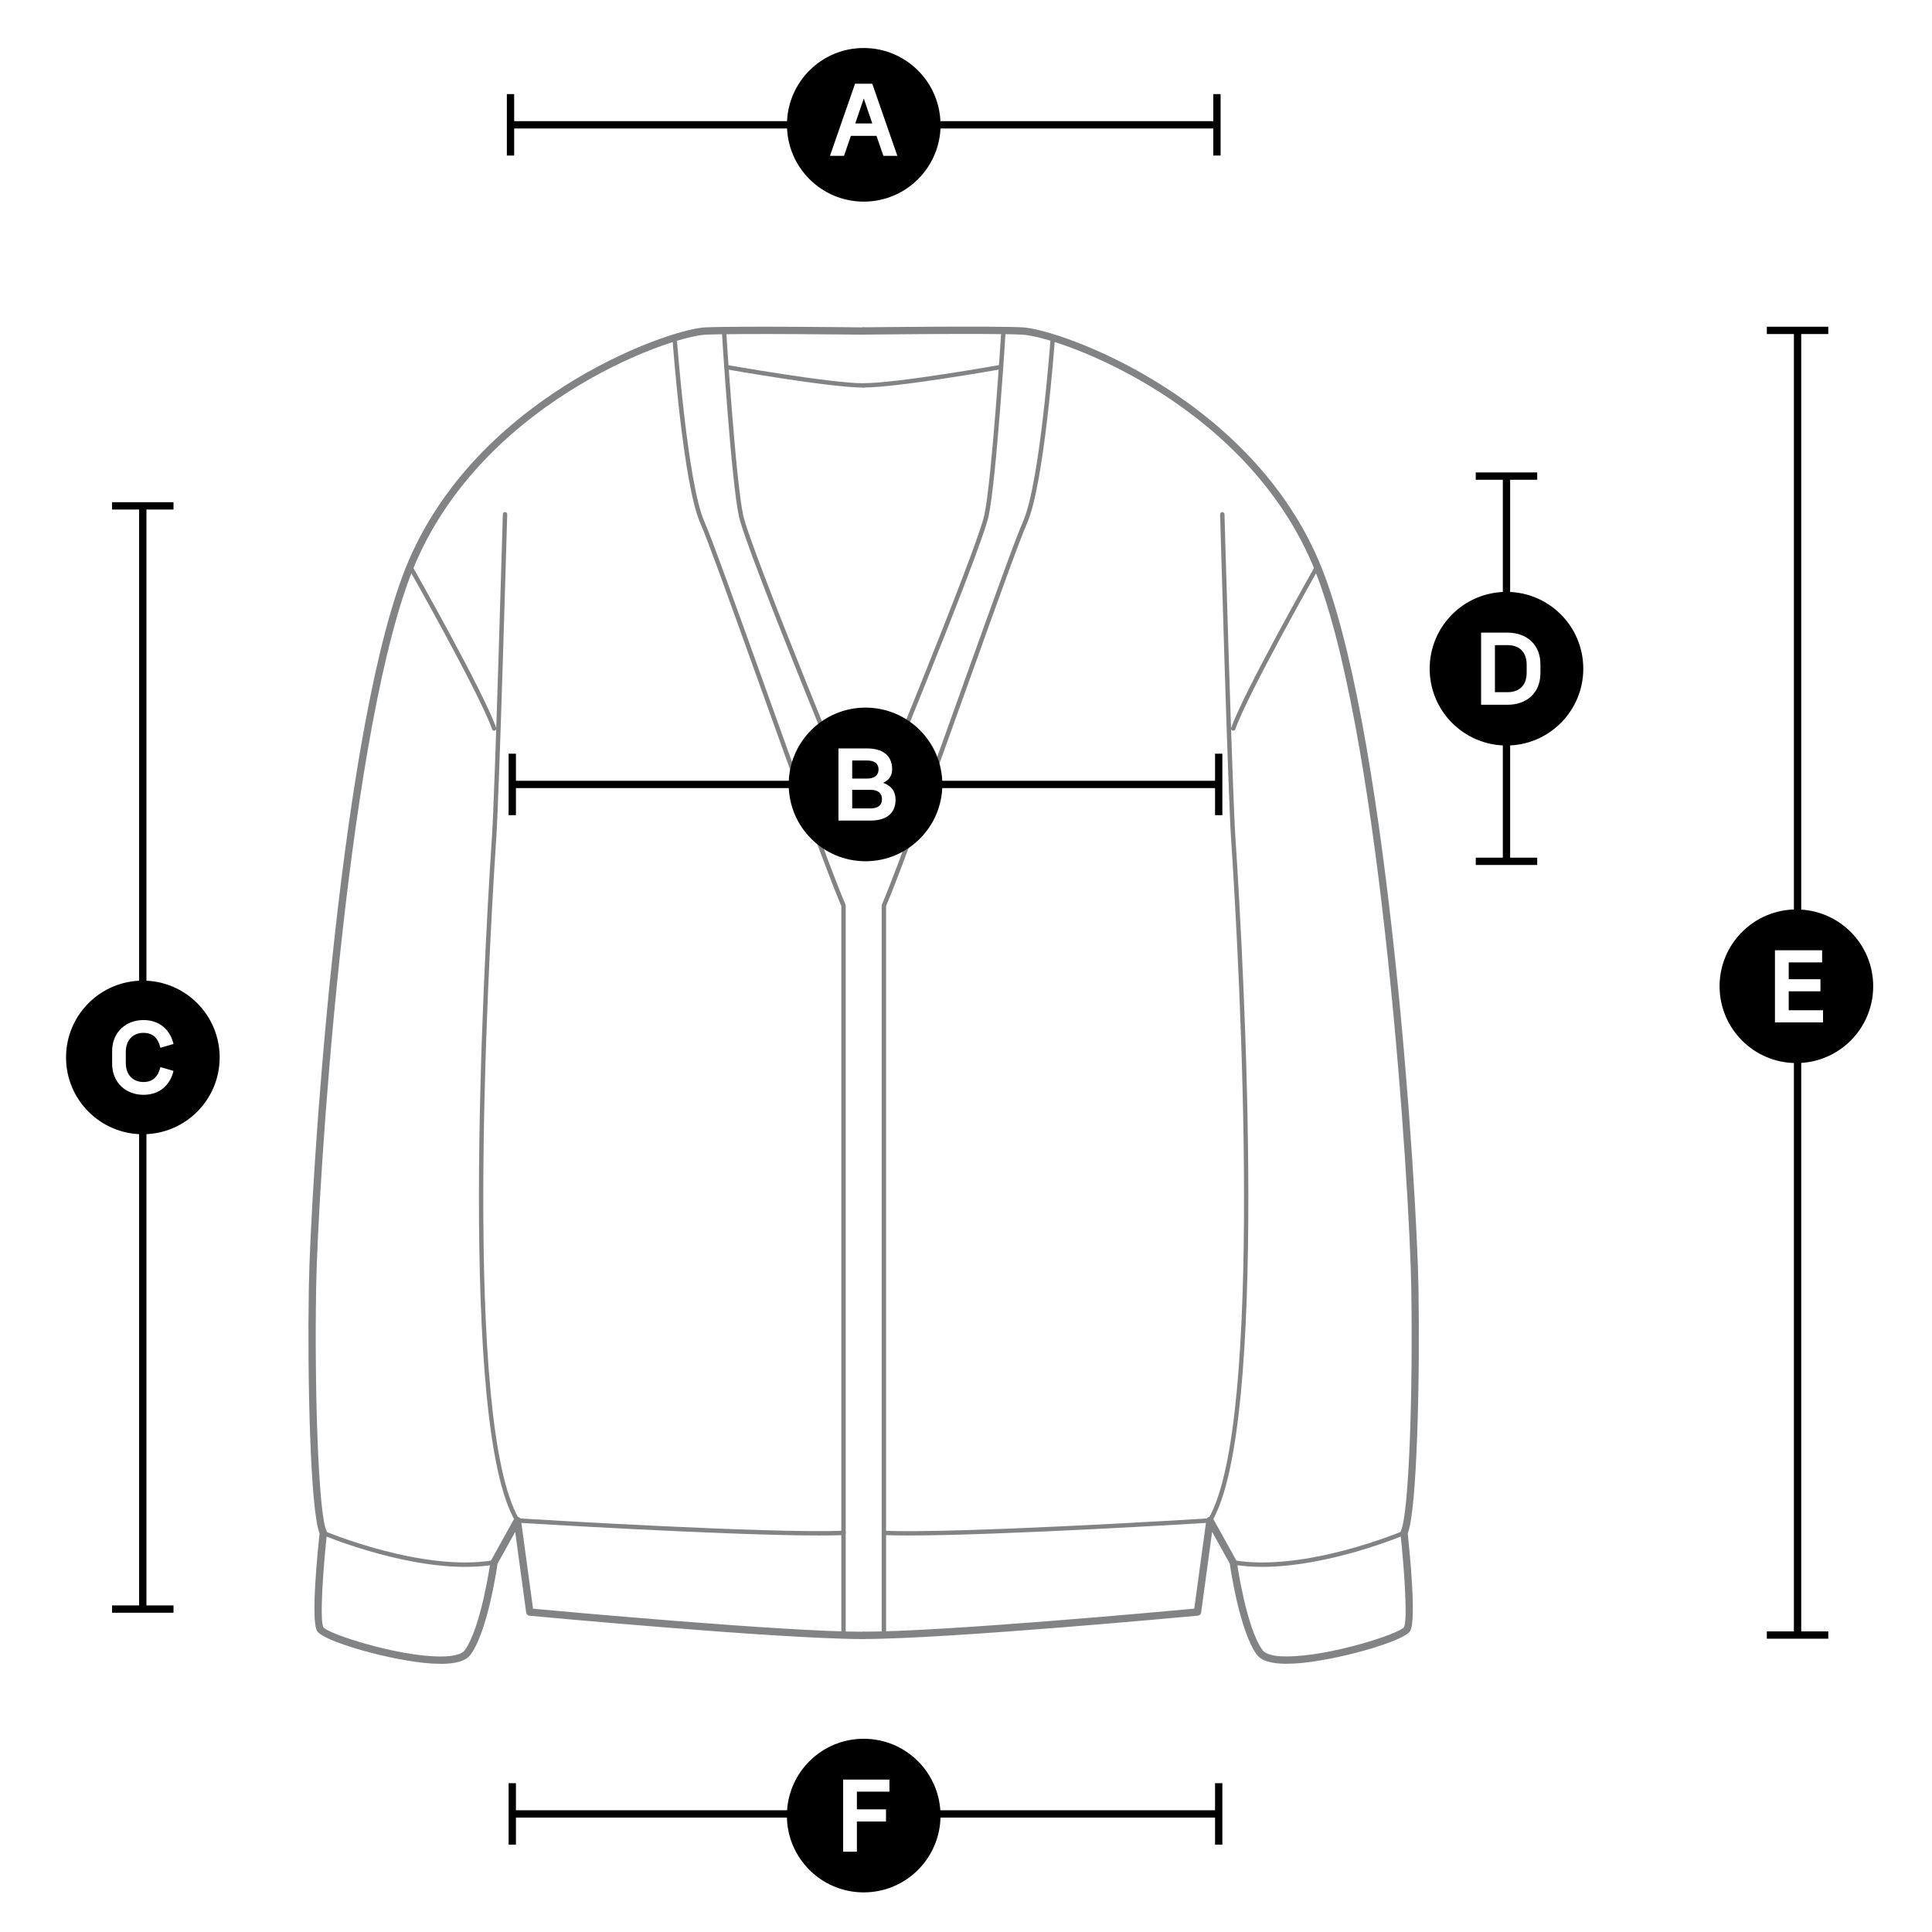 <svg width="230" height="230" viewBox="0 0 230 230" fill="none" xmlns="http://www.w3.org/2000/svg">
<rect width="230" height="230" fill="white"/>
<path d="M52.45 198.071C52.146 198.071 51.815 198.062 51.466 198.045C46.799 197.775 38.456 195.423 37.742 194.161C36.984 192.846 37.829 184.52 38.047 182.552C36.932 179.826 36.583 163.933 36.766 153.274C36.967 141.195 40.267 89.327 47.887 68.653C55.655 47.569 79.438 39.183 83.949 38.974C87.981 38.791 102.682 38.974 102.83 38.974C103.073 38.974 103.265 39.174 103.256 39.418C103.256 39.653 103.056 39.845 102.821 39.845C102.673 39.845 87.999 39.662 83.993 39.845C79.586 40.045 56.326 48.266 48.706 68.949C41.129 89.518 37.846 141.23 37.637 153.283C37.428 165.405 37.898 180.305 38.883 182.282C38.917 182.361 38.935 182.439 38.926 182.526C38.473 186.689 38.038 192.915 38.499 193.725C39.074 194.518 47.33 197.191 52.398 197.2C53.94 197.217 54.976 196.939 55.324 196.46C57.266 193.812 58.372 186.018 58.39 185.94C58.39 185.888 58.416 185.835 58.442 185.792L61.211 180.802C61.298 180.636 61.49 180.549 61.673 180.584C61.856 180.619 61.995 180.767 62.021 180.95L63.458 191.513C66.802 191.818 93.372 194.257 102.812 194.257C103.056 194.257 103.248 194.448 103.248 194.692C103.248 194.936 103.056 195.127 102.812 195.127C92.745 195.127 63.328 192.375 63.031 192.349C62.831 192.332 62.666 192.175 62.639 191.975L61.333 182.369L59.234 186.149C59.104 187.046 58.007 194.274 56.021 196.982C55.481 197.723 54.305 198.08 52.442 198.08L52.45 198.071Z" fill="#828384"/>
<path d="M153.191 198.071C151.328 198.071 150.152 197.705 149.612 196.974C147.627 194.265 146.529 187.037 146.399 186.14L144.3 182.361L142.994 191.966C142.967 192.166 142.802 192.323 142.602 192.341C142.306 192.367 112.888 195.119 102.821 195.119C102.577 195.119 102.385 194.927 102.385 194.683C102.385 194.439 102.577 194.248 102.821 194.248C112.261 194.248 138.84 191.818 142.175 191.505L143.612 180.941C143.638 180.758 143.777 180.61 143.96 180.575C144.143 180.54 144.326 180.628 144.422 180.793L147.191 185.783C147.217 185.827 147.235 185.879 147.243 185.931C147.252 186.009 148.358 193.804 150.309 196.451C150.666 196.93 151.711 197.226 153.235 197.191C158.303 197.183 166.568 194.509 167.143 193.708C167.595 192.907 167.169 186.68 166.716 182.517C166.707 182.439 166.716 182.352 166.759 182.273C167.752 180.297 168.214 165.396 168.005 153.274C167.804 141.221 164.521 89.51 156.936 68.94C149.316 48.257 126.055 40.036 121.649 39.836C117.643 39.653 102.969 39.836 102.821 39.836C102.568 39.81 102.385 39.644 102.377 39.409C102.377 39.165 102.568 38.974 102.803 38.965C102.952 38.965 117.652 38.782 121.684 38.965C126.195 39.174 149.978 47.552 157.746 68.644C165.366 89.318 168.658 141.186 168.867 153.265C169.05 163.925 168.701 179.826 167.587 182.543C167.796 184.503 168.64 192.828 167.891 194.152C167.177 195.415 158.835 197.766 154.167 198.036C153.818 198.053 153.496 198.062 153.183 198.062L153.191 198.071Z" fill="#828384"/>
<path d="M55.385 186.532C47.373 186.532 38.491 182.77 38.386 182.726C38.255 182.674 38.194 182.517 38.247 182.387C38.308 182.256 38.456 182.195 38.586 182.247C38.7 182.3 50.265 187.185 58.773 185.74C58.921 185.713 59.052 185.809 59.078 185.957C59.104 186.097 59.008 186.236 58.86 186.262C57.737 186.454 56.57 186.532 55.377 186.532H55.385Z" fill="#828384"/>
<path d="M102.821 99.011C102.716 99.011 102.621 98.95 102.577 98.845C102.02 97.496 88.879 65.683 87.964 61.459C87.05 57.236 85.97 40.097 85.926 39.366C85.918 39.218 86.031 39.096 86.17 39.087C86.301 39.07 86.44 39.183 86.449 39.331C86.457 39.505 87.572 57.157 88.478 61.346C89.384 65.526 102.934 98.314 103.065 98.645C103.117 98.776 103.065 98.932 102.925 98.985C102.891 99.002 102.856 99.002 102.83 99.002L102.821 99.011Z" fill="#828384"/>
<path d="M100.417 194.91C100.269 194.91 100.156 194.796 100.156 194.648V107.859C98.327 103.574 94.069 91.678 90.307 81.176C87.206 72.519 84.28 64.342 83.357 62.252C81.328 57.645 80.1 40.959 80.048 40.254C80.039 40.106 80.144 39.984 80.292 39.975C80.44 39.975 80.562 40.071 80.57 40.219C80.579 40.393 81.851 57.514 83.836 62.043C84.759 64.15 87.564 71.962 90.803 81.001C94.574 91.53 98.85 103.47 100.661 107.702C100.679 107.737 100.679 107.772 100.679 107.806V194.648C100.679 194.796 100.565 194.91 100.417 194.91Z" fill="#828384"/>
<path d="M58.825 86.993C58.721 86.993 58.616 86.923 58.581 86.819C57.127 82.639 48.68 67.73 48.593 67.582C48.523 67.46 48.566 67.294 48.688 67.224C48.819 67.155 48.976 67.198 49.045 67.32C49.394 67.939 57.597 82.421 59.069 86.645C59.112 86.784 59.043 86.932 58.912 86.975C58.886 86.984 58.851 86.993 58.825 86.993Z" fill="#828384"/>
<path d="M97.517 182.796C86.336 182.796 61.856 181.289 61.577 181.272C61.49 181.272 61.412 181.22 61.368 181.141C54.593 169.785 57.484 116.175 58.538 100.012L58.564 99.655C58.93 93.995 59.844 61.546 59.861 61.215C59.861 61.067 59.975 60.954 60.131 60.963C60.279 60.963 60.393 61.085 60.384 61.233C60.375 61.564 59.452 94.021 59.086 99.69L59.06 100.047C58.015 116.114 55.141 169.28 61.751 180.758C63.972 180.898 91.778 182.578 100.409 182.23C100.583 182.239 100.679 182.334 100.679 182.482C100.679 182.631 100.574 182.744 100.426 182.752C99.616 182.787 98.632 182.796 97.517 182.796Z" fill="#828384"/>
<path d="M102.821 46.141C98.78 46.141 86.928 44.042 86.423 43.955C86.283 43.929 86.188 43.79 86.214 43.65C86.24 43.511 86.379 43.415 86.518 43.441C86.64 43.459 98.824 45.627 102.821 45.627C102.969 45.627 103.082 45.74 103.082 45.888C103.082 46.036 102.969 46.15 102.821 46.15V46.141Z" fill="#828384"/>
<path d="M150.257 186.532C149.063 186.532 147.897 186.445 146.773 186.262C146.634 186.236 146.538 186.105 146.555 185.957C146.582 185.818 146.712 185.722 146.86 185.74C155.368 187.185 166.934 182.291 167.047 182.247C167.177 182.195 167.334 182.247 167.386 182.387C167.439 182.526 167.386 182.674 167.247 182.726C167.143 182.77 158.268 186.532 150.248 186.532H150.257Z" fill="#828384"/>
<path d="M102.821 99.011C102.821 99.011 102.751 99.011 102.725 98.993C102.594 98.941 102.525 98.784 102.586 98.654C102.725 98.323 116.267 65.535 117.173 61.355C118.078 57.175 119.193 39.522 119.202 39.34C119.21 39.191 119.341 39.078 119.48 39.096C119.628 39.104 119.733 39.226 119.724 39.374C119.681 40.106 118.601 57.244 117.686 61.468C116.763 65.692 103.631 97.504 103.073 98.854C103.03 98.959 102.934 99.019 102.83 99.019L102.821 99.011Z" fill="#828384"/>
<path d="M105.224 194.91C105.076 194.91 104.963 194.796 104.963 194.648V107.806C104.963 107.806 104.963 107.737 104.981 107.702C106.792 103.47 111.068 91.539 114.839 81.001C118.078 71.953 120.874 64.15 121.806 62.043C123.8 57.514 125.063 40.393 125.071 40.219C125.08 40.071 125.202 39.975 125.35 39.975C125.498 39.984 125.603 40.115 125.594 40.254C125.542 40.959 124.314 57.645 122.285 62.252C121.361 64.342 118.435 72.519 115.335 81.176C111.573 91.669 107.315 103.565 105.486 107.859V194.648C105.486 194.796 105.373 194.91 105.224 194.91Z" fill="#828384"/>
<path d="M146.817 86.993C146.817 86.993 146.756 86.993 146.73 86.975C146.59 86.932 146.521 86.775 146.573 86.645C148.045 82.421 156.248 67.939 156.596 67.32C156.666 67.198 156.823 67.146 156.953 67.224C157.075 67.294 157.119 67.451 157.049 67.582C156.962 67.73 148.515 82.639 147.061 86.819C147.026 86.923 146.921 86.993 146.817 86.993Z" fill="#828384"/>
<path d="M108.124 182.796C107.01 182.796 106.026 182.779 105.216 182.752C105.068 182.752 104.963 182.622 104.963 182.482C104.963 182.334 105.068 182.23 105.233 182.23C113.863 182.587 141.661 180.898 143.882 180.758C150.492 169.289 147.618 116.123 146.573 100.056L146.547 99.69C146.181 94.021 145.258 61.564 145.249 61.233C145.249 61.085 145.362 60.972 145.502 60.963C145.641 60.954 145.763 61.076 145.772 61.215C145.78 61.546 146.703 93.995 147.069 99.655L147.095 100.021C148.14 116.184 151.04 169.794 144.265 181.141C144.222 181.22 144.143 181.263 144.056 181.272C143.786 181.289 119.298 182.796 108.124 182.796Z" fill="#828384"/>
<path d="M102.821 46.141C102.673 46.141 102.56 46.028 102.56 45.88C102.56 45.732 102.673 45.618 102.821 45.618C106.818 45.618 119.001 43.459 119.123 43.433C119.263 43.406 119.402 43.502 119.428 43.642C119.454 43.781 119.358 43.92 119.219 43.946C118.714 44.033 106.87 46.132 102.821 46.132V46.141Z" fill="#828384"/>
<path d="M144.874 14.424H60.776V15.295H144.874V14.424Z" fill="black"/>
<path d="M61.211 11.202H60.34V18.517H61.211V11.202Z" fill="black"/>
<path d="M145.31 11.202H144.439V18.517H145.31V11.202Z" fill="black"/>
<path d="M145.083 92.95H60.984V93.82H145.083V92.95Z" fill="black"/>
<path d="M61.42 89.727H60.549V97.043H61.42V89.727Z" fill="black"/>
<path d="M145.519 89.727H144.648V97.043H145.519V89.727Z" fill="black"/>
<path d="M145.083 215.506H60.984V216.377H145.083V215.506Z" fill="black"/>
<path d="M61.42 212.284H60.549V219.599H61.42V212.284Z" fill="black"/>
<path d="M145.519 212.284H144.648V219.599H145.519V212.284Z" fill="black"/>
<path d="M179.779 56.678H178.908V102.407H179.779V56.678Z" fill="black"/>
<path d="M183.001 56.243H175.686V57.114H183.001V56.243Z" fill="black"/>
<path d="M183.001 102.102H175.686V102.973H183.001V102.102Z" fill="black"/>
<path d="M17.433 60.223H16.562V191.2H17.433V60.223Z" fill="black"/>
<path d="M20.655 59.787H13.34V60.658H20.655V59.787Z" fill="black"/>
<path d="M20.655 191.122H13.34V191.992H20.655V191.122Z" fill="black"/>
<path d="M214.43 39.331H213.559V194.222H214.43V39.331Z" fill="black"/>
<path d="M217.652 38.895H210.337V39.766H217.652V38.895Z" fill="black"/>
<path d="M217.652 194.213H210.337V195.084H217.652V194.213Z" fill="black"/>
<path d="M111.974 14.859C111.974 19.91 107.881 24.003 102.83 24.003C97.779 24.003 93.686 19.91 93.686 14.859C93.686 9.808 97.77 5.715 102.821 5.715C107.872 5.715 111.965 9.808 111.965 14.859H111.974Z" fill="black"/>
<path d="M105.164 18.551L104.345 16.174H101.297L100.478 18.551H98.806L101.793 9.965H103.84L106.827 18.551H105.155H105.164ZM101.811 14.693H103.84L102.83 11.724L101.819 14.693H101.811Z" fill="white"/>
<path d="M112.182 93.384C112.182 98.435 108.089 102.528 103.038 102.528C97.987 102.528 93.894 98.435 93.894 93.384C93.894 88.333 97.987 84.24 103.038 84.24C108.089 84.24 112.182 88.333 112.182 93.384Z" fill="black"/>
<path d="M106.618 95.178C106.618 96.92 105.407 97.686 103.648 97.686H99.816V89.1H103.239C104.98 89.1 106.208 89.866 106.208 91.573C106.208 92.261 105.904 92.862 105.129 93.192C106.147 93.549 106.609 94.246 106.609 95.178H106.618ZM101.453 90.536V92.687H103.23C104.066 92.687 104.589 92.322 104.589 91.599C104.589 90.876 104.066 90.536 103.23 90.536H101.453ZM103.639 96.24C104.475 96.24 104.998 95.892 104.998 95.143C104.998 94.394 104.475 94.028 103.639 94.028H101.453V96.24H103.639Z" fill="white"/>
<path d="M26.15 125.885C26.15 130.936 22.057 135.029 17.006 135.029C11.955 135.029 7.862 130.936 7.862 125.885C7.862 120.834 11.955 116.741 17.006 116.741C22.057 116.741 26.15 120.834 26.15 125.885Z" fill="black"/>
<path d="M13.349 126.616V125.153C13.349 122.793 15.073 121.435 17.076 121.435C18.922 121.435 20.237 122.515 20.655 124.282L19.096 124.735C18.818 123.577 18.199 122.959 17.067 122.959C15.935 122.959 14.977 123.725 14.977 125.214V126.555C14.977 128.062 15.935 128.811 17.067 128.811C18.199 128.811 18.809 128.193 19.096 127.034L20.655 127.487C20.237 129.264 18.922 130.335 17.076 130.335C15.082 130.335 13.349 128.985 13.349 126.616Z" fill="white"/>
<path d="M188.487 79.607C188.487 84.658 184.394 88.751 179.343 88.751C174.292 88.751 170.199 84.658 170.199 79.607C170.199 74.556 174.292 70.463 179.343 70.463C184.394 70.463 188.487 74.556 188.487 79.607Z" fill="black"/>
<path d="M183.384 79.093V80.121C183.384 82.55 181.694 83.9 179.474 83.9H176.321V75.314H179.474C181.686 75.314 183.384 76.672 183.384 79.093ZM181.747 79.145C181.747 77.534 180.789 76.803 179.482 76.803H177.967V82.402H179.482C180.789 82.402 181.747 81.68 181.747 80.06V79.137V79.145Z" fill="white"/>
<path d="M223 117.411C223 122.462 218.907 126.555 213.856 126.555C208.805 126.555 204.712 122.462 204.712 117.411C204.712 112.36 208.805 108.267 213.856 108.267C218.907 108.267 223 112.36 223 117.411Z" fill="black"/>
<path d="M212.942 120.268H217.026V121.713H211.304V113.127H216.921V114.572H212.942V116.575H216.721V118.012H212.942V120.268Z" fill="white"/>
<path d="M111.965 216.14C111.965 221.191 107.872 225.284 102.821 225.284C97.77 225.284 93.677 221.191 93.677 216.14C93.677 211.089 97.77 206.996 102.821 206.996C107.872 206.996 111.965 211.089 111.965 216.14Z" fill="black"/>
<path d="M105.886 213.293H102.011V215.4H105.477V216.846H102.011V220.442H100.374V211.856H105.886V213.301V213.293Z" fill="white"/>
</svg>
